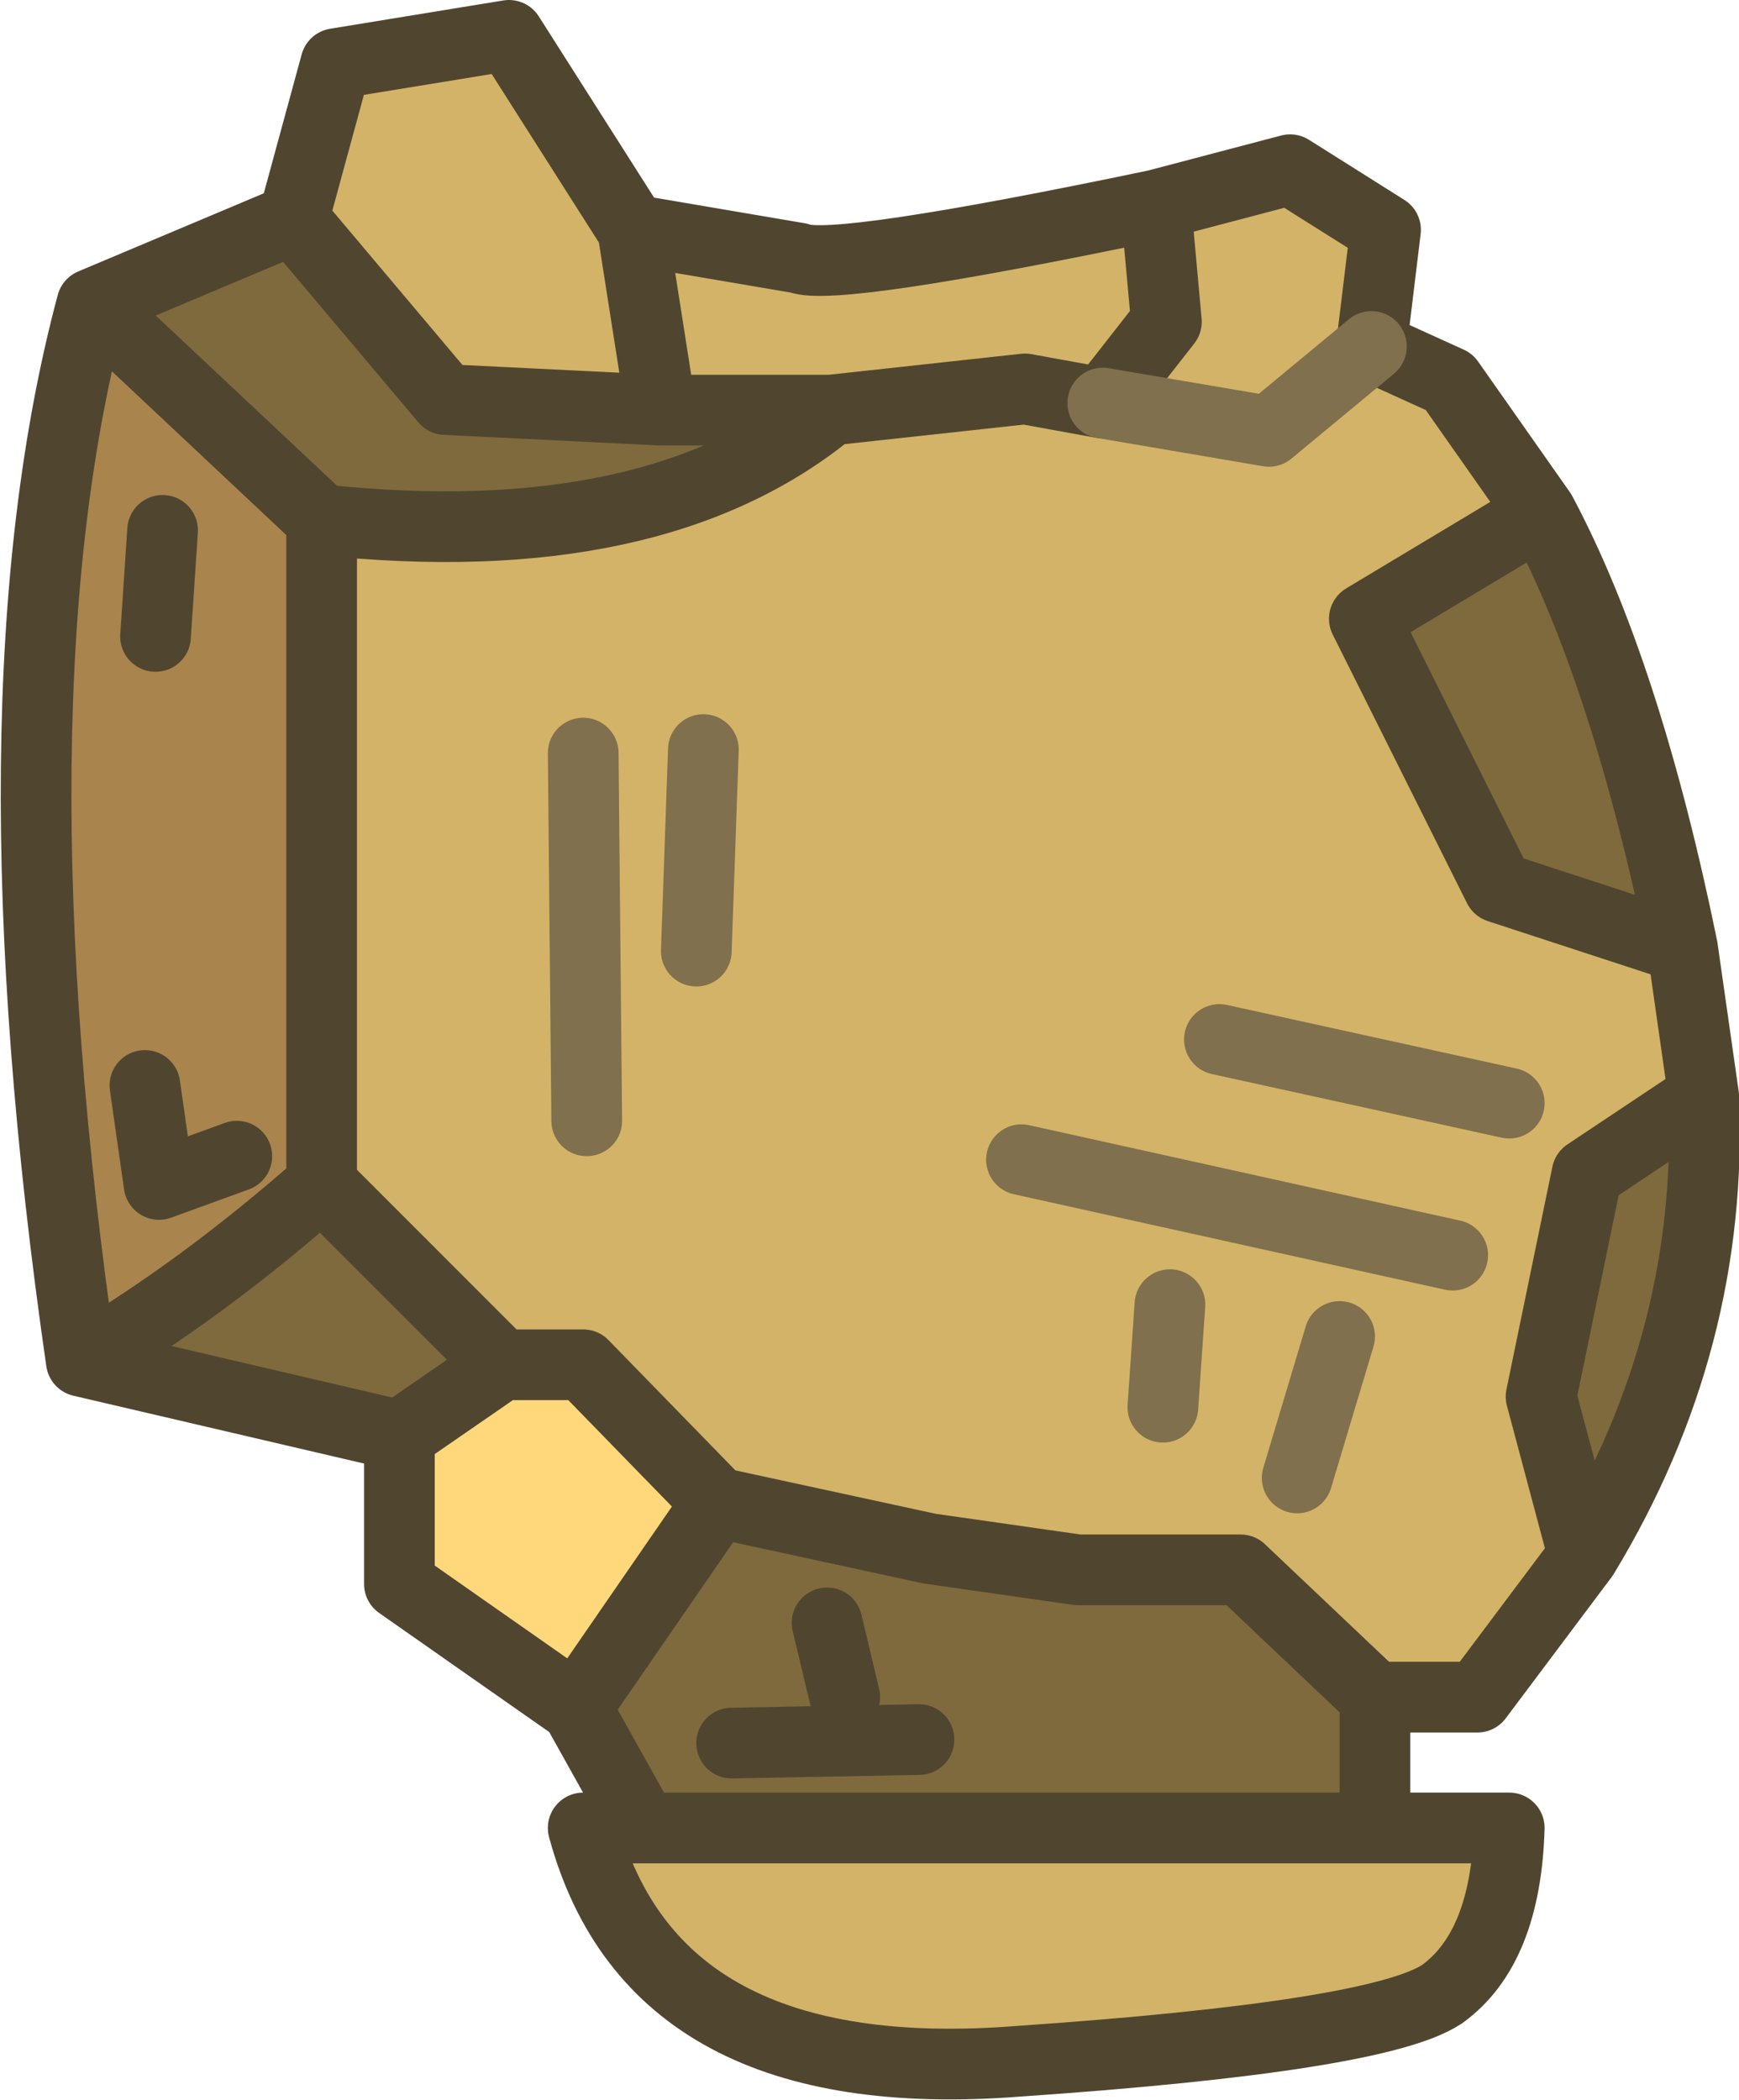 <?xml version="1.0" encoding="UTF-8" standalone="no"?>
<svg xmlns:xlink="http://www.w3.org/1999/xlink" height="29.7px" width="24.6px" xmlns="http://www.w3.org/2000/svg">
  <g transform="matrix(1.0, 0.0, 0.0, 1.0, 14.55, 32.15)">
    <path d="M1.8 -29.25 L1.95 -27.6 1.05 -26.45 -0.05 -26.65 -2.8 -26.35 -0.05 -26.65 1.05 -26.45 1.95 -27.6 1.8 -29.25 3.7 -29.75 5.05 -28.9 4.85 -27.25 5.95 -26.75 7.25 -24.9 4.75 -23.4 6.65 -19.6 9.25 -18.75 9.55 -16.65 7.9 -15.55 7.25 -12.4 7.85 -10.15 6.35 -8.15 4.9 -8.15 3.0 -9.95 0.7 -9.95 -1.4 -10.25 -4.4 -10.9 -6.3 -12.85 -7.45 -12.85 -10.0 -15.4 -10.0 -24.8 Q-5.3 -24.3 -2.8 -26.35 L-5.2 -26.35 -5.6 -28.9 -5.2 -26.35 -8.25 -26.5 -10.4 -29.05 -9.8 -31.25 -7.35 -31.65 -5.6 -28.9 -3.25 -28.5 Q-2.75 -28.3 1.8 -29.25 M1.05 -26.45 L3.4 -26.05 4.85 -27.25 3.4 -26.05 1.05 -26.45 M6.8 -16.55 L2.7 -17.45 6.8 -16.55 M4.9 -6.3 L6.8 -6.3 Q6.75 -4.6 5.85 -3.95 4.95 -3.35 -0.15 -3.0 -5.3 -2.6 -6.3 -6.3 L-5.45 -6.3 4.9 -6.3 M3.8 -11.25 L4.4 -13.25 3.8 -11.25 M1.9 -12.25 L2.0 -13.7 1.9 -12.25 M-6.25 -16.3 L-6.3 -21.5 -6.25 -16.3 M-4.7 -18.7 L-4.6 -21.55 -4.7 -18.7 M6.0 -14.4 L-0.1 -15.75 6.0 -14.4" fill="#d3b367" fill-rule="evenodd" stroke="none"/>
    <path d="M-10.0 -24.8 L-10.0 -15.4 Q-11.7 -13.9 -13.4 -12.9 -14.75 -22.25 -13.25 -27.85 L-10.0 -24.8 M-11.2 -15.8 L-12.3 -15.4 -12.5 -16.8 -12.3 -15.4 -11.2 -15.8 M-12.35 -23.15 L-12.25 -24.65 -12.35 -23.15" fill="#aa844d" fill-rule="evenodd" stroke="none"/>
    <path d="M-5.2 -26.35 L-2.8 -26.35 Q-5.3 -24.3 -10.0 -24.8 L-13.25 -27.85 -10.4 -29.05 -8.25 -26.5 -5.2 -26.35 M-10.0 -15.4 L-7.45 -12.85 -8.9 -11.85 -13.4 -12.9 Q-11.7 -13.9 -10.0 -15.4 M-4.4 -10.9 L-1.4 -10.25 0.7 -9.95 3.0 -9.95 4.9 -8.15 4.9 -6.3 -5.45 -6.3 -6.4 -8.0 -4.4 -10.9 M7.85 -10.15 L7.25 -12.4 7.9 -15.55 9.55 -16.65 Q9.7 -13.2 7.85 -10.15 M9.25 -18.75 L6.65 -19.6 4.75 -23.4 7.25 -24.9 Q8.45 -22.65 9.25 -18.75 M-1.55 -7.55 L-4.2 -7.5 -1.55 -7.55 M-2.6 -8.15 L-2.85 -9.2 -2.6 -8.15" fill="#7e6a3d" fill-rule="evenodd" stroke="none"/>
    <path d="M-7.45 -12.85 L-6.3 -12.85 -4.4 -10.9 -6.4 -8.0 -8.9 -9.75 -8.9 -11.85 -7.45 -12.85" fill="#ffd87c" fill-rule="evenodd" stroke="none"/>
    <path d="M-2.8 -26.35 L-0.05 -26.65 1.05 -26.45 1.95 -27.6 1.8 -29.25 Q-2.75 -28.3 -3.25 -28.5 L-5.6 -28.9 -5.2 -26.35 -2.8 -26.35 Q-5.3 -24.3 -10.0 -24.8 L-10.0 -15.4 -7.45 -12.85 -6.3 -12.85 -4.4 -10.9 -1.4 -10.25 0.7 -9.95 3.0 -9.95 4.9 -8.15 6.35 -8.15 7.85 -10.15 7.25 -12.4 7.9 -15.55 9.55 -16.65 9.25 -18.75 6.65 -19.6 4.75 -23.4 7.25 -24.9 5.95 -26.75 4.85 -27.25 5.05 -28.9 3.7 -29.75 1.8 -29.25 M9.25 -18.75 Q8.45 -22.65 7.25 -24.9 M4.9 -6.3 L4.9 -8.15 M-5.45 -6.3 L-6.3 -6.3 Q-5.3 -2.6 -0.15 -3.0 4.95 -3.35 5.85 -3.95 6.75 -4.6 6.8 -6.3 L4.9 -6.3 -5.45 -6.3 -6.4 -8.0 -8.9 -9.75 -8.9 -11.85 -13.4 -12.9 Q-14.75 -22.25 -13.25 -27.85 L-10.4 -29.05 -9.8 -31.25 -7.35 -31.65 -5.6 -28.9 M7.85 -10.15 Q9.7 -13.2 9.55 -16.65 M-10.4 -29.05 L-8.25 -26.5 -5.2 -26.35 M-13.25 -27.85 L-10.0 -24.8 M-12.25 -24.65 L-12.35 -23.15 M-12.5 -16.8 L-12.3 -15.4 -11.2 -15.8 M-2.85 -9.2 L-2.6 -8.15 M-4.2 -7.5 L-1.55 -7.55 M-4.4 -10.9 L-6.4 -8.0 M-7.45 -12.85 L-8.9 -11.85 M-10.0 -15.4 Q-11.7 -13.9 -13.4 -12.9" fill="none" stroke="#504630" stroke-linecap="round" stroke-linejoin="round" stroke-width="1.0"/>
    <path d="M4.85 -27.25 L3.4 -26.05 1.05 -26.45 M2.7 -17.45 L6.8 -16.55 M2.0 -13.7 L1.9 -12.25 M4.4 -13.25 L3.8 -11.25 M-4.6 -21.55 L-4.7 -18.7 M-6.3 -21.5 L-6.25 -16.3 M-0.1 -15.75 L6.0 -14.4" fill="none" stroke="#80704d" stroke-linecap="round" stroke-linejoin="round" stroke-width="1.0"/>
  </g>
</svg>
